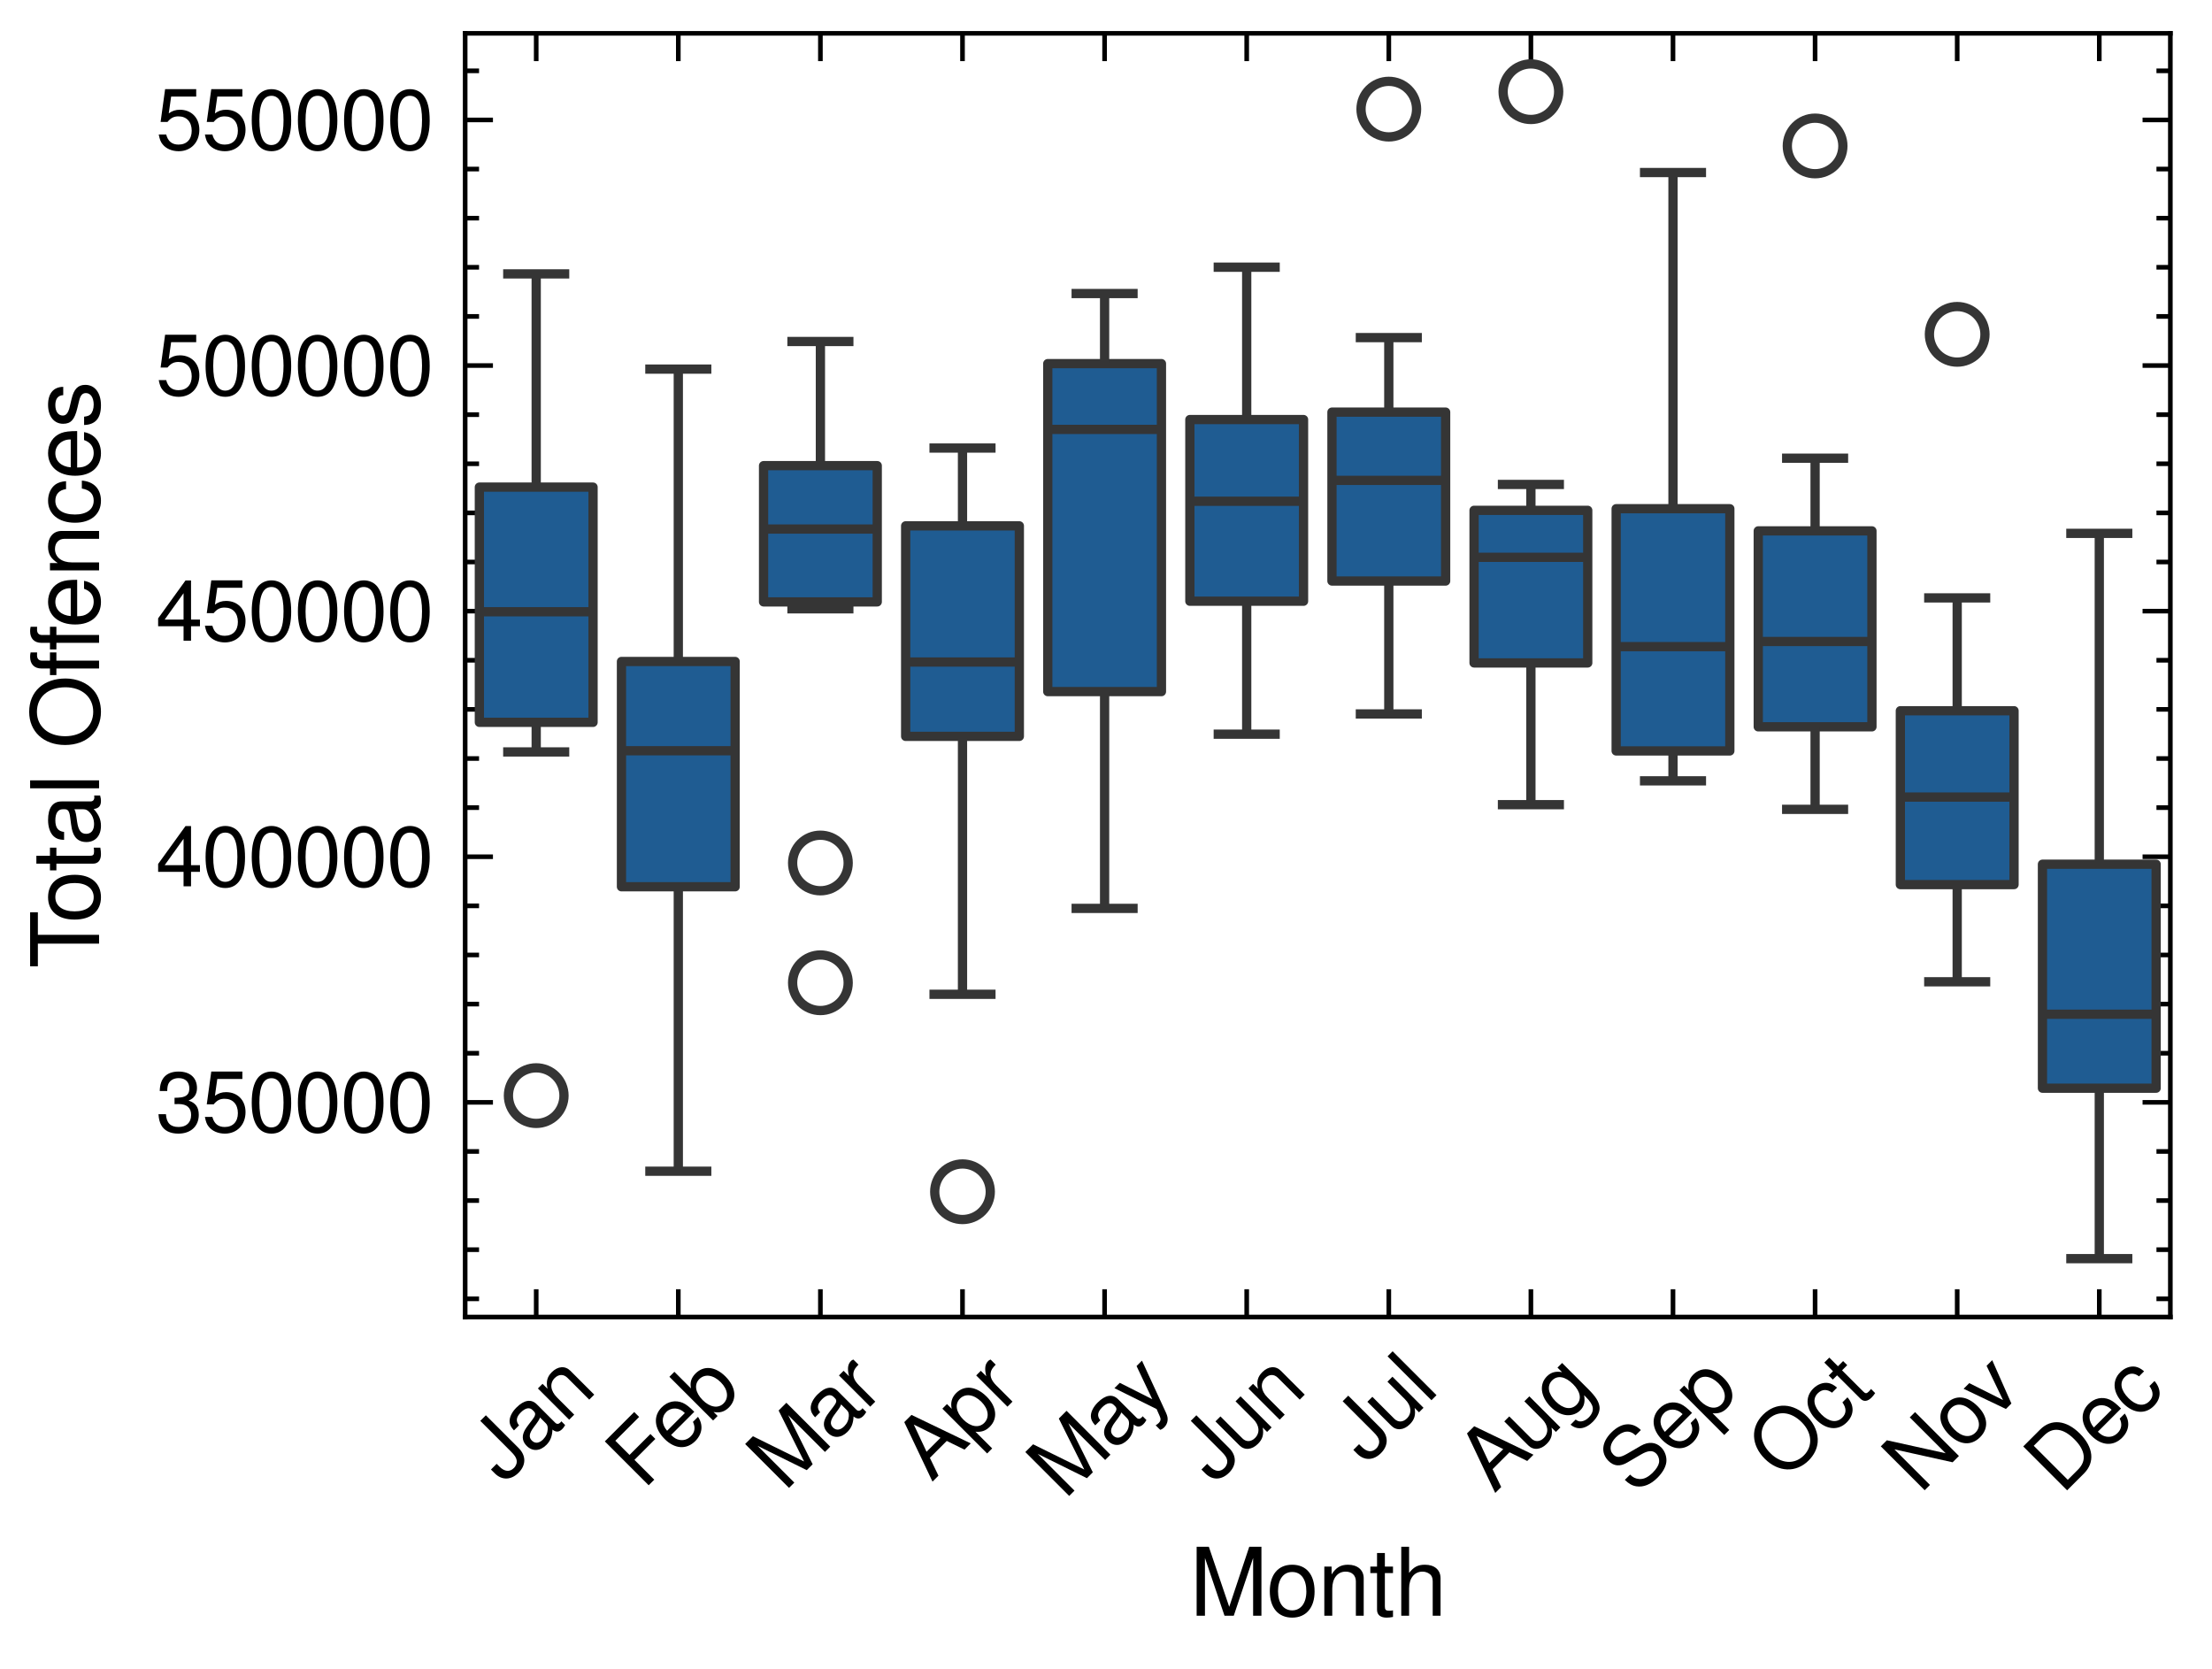 <?xml version="1.0" encoding="utf-8" standalone="no"?>
<!DOCTYPE svg PUBLIC "-//W3C//DTD SVG 1.1//EN"
  "http://www.w3.org/Graphics/SVG/1.1/DTD/svg11.dtd">
<svg xmlns:xlink="http://www.w3.org/1999/xlink" width="238.87pt" height="180.174pt" viewBox="0 0 238.87 180.174" xmlns="http://www.w3.org/2000/svg" version="1.1">
 <defs>
  <style type="text/css">*{stroke-linejoin: round; stroke-linecap: butt}</style>
 </defs>
 <g id="figure_1">
  <g id="patch_1">
   <path d="M -0 180.174 
L 238.87 180.174 
L 238.87 0 
L -0 0 
z
" style="fill: #ffffff"/>
  </g>
  <g id="axes_1">
   <g id="patch_2">
    <path d="M 50.232 142.2 
L 234.372 142.2 
L 234.372 3.6 
L 50.232 3.6 
z
" style="fill: #ffffff"/>
   </g>
   <g id="matplotlib.axis_1">
    <g id="xtick_1">
     <g id="line2d_1">
      <defs>
       <path id="mdf7e37aaad" d="M 0 0 
L 0 -3 
" style="stroke: #000000; stroke-width: 0.5"/>
      </defs>
      <g>
       <use xlink:href="#mdf7e37aaad" x="57.904" y="142.2" style="stroke: #000000; stroke-width: 0.5"/>
      </g>
     </g>
     <g id="line2d_2">
      <defs>
       <path id="m782666aec8" d="M 0 0 
L 0 3 
" style="stroke: #000000; stroke-width: 0.5"/>
      </defs>
      <g>
       <use xlink:href="#m782666aec8" x="57.904" y="3.6" style="stroke: #000000; stroke-width: 0.5"/>
      </g>
     </g>
     <g id="text_1">
      <!-- Jan -->
      <g transform="translate(54.441 160.311) rotate(-45) scale(0.09 -0.09)">
       <defs>
        <path id="NimbusSanL-Regu-4a" d="M 2131 4672 
L 2131 1398 
C 2131 1028 2093 817 1984 658 
C 1869 479 1651 371 1414 371 
C 966 371 717 671 717 1213 
L 717 1513 
L 109 1513 
L 109 1104 
C 109 352 608 -128 1408 -128 
C 2221 -128 2726 377 2726 1181 
L 2726 4672 
L 2131 4672 
z
" transform="scale(0.016)"/>
        <path id="NimbusSanL-Regu-61" d="M 3424 332 
C 3366 320 3341 320 3309 320 
C 3123 320 3021 415 3021 581 
L 3021 2542 
C 3021 3135 2586 3456 1760 3456 
C 1274 3456 870 3315 646 3065 
C 493 2893 429 2702 416 2370 
L 954 2370 
C 998 2778 1242 2963 1741 2963 
C 2221 2963 2490 2784 2490 2466 
L 2490 2326 
C 2490 2103 2355 2007 1933 1956 
C 1178 1861 1062 1835 858 1753 
C 467 1593 269 1294 269 861 
C 269 256 691 -128 1370 -128 
C 1792 -128 2131 19 2509 364 
C 2547 25 2714 -128 3059 -128 
C 3168 -128 3251 -116 3424 -71 
L 3424 332 
z
M 2490 1071 
C 2490 893 2438 785 2278 638 
C 2061 441 1798 339 1485 339 
C 1069 339 826 536 826 874 
C 826 1224 1062 1402 1632 1485 
C 2195 1562 2310 1587 2490 1670 
L 2490 1071 
z
" transform="scale(0.016)"/>
        <path id="NimbusSanL-Regu-6e" d="M 448 3328 
L 448 0 
L 986 0 
L 986 1835 
C 986 2539 1344 2988 1894 2988 
C 2317 2988 2586 2732 2586 2328 
L 2586 0 
L 3117 0 
L 3117 2539 
C 3117 3097 2701 3456 2054 3456 
C 1555 3456 1235 3263 941 2796 
L 941 3328 
L 448 3328 
z
" transform="scale(0.016)"/>
       </defs>
       <use xlink:href="#NimbusSanL-Regu-4a" transform="scale(0.996)"/>
       <use xlink:href="#NimbusSanL-Regu-61" transform="translate(47.821 0) scale(0.996)"/>
       <use xlink:href="#NimbusSanL-Regu-6e" transform="translate(103.213 0) scale(0.996)"/>
      </g>
     </g>
    </g>
    <g id="xtick_2">
     <g id="line2d_3">
      <g>
       <use xlink:href="#mdf7e37aaad" x="73.249" y="142.2" style="stroke: #000000; stroke-width: 0.5"/>
      </g>
     </g>
     <g id="line2d_4">
      <g>
       <use xlink:href="#m782666aec8" x="73.249" y="3.6" style="stroke: #000000; stroke-width: 0.5"/>
      </g>
     </g>
     <g id="text_2">
      <!-- Feb -->
      <g transform="translate(69.466 160.951) rotate(-45) scale(0.09 -0.09)">
       <defs>
        <path id="NimbusSanL-Regu-46" d="M 1171 2112 
L 3398 2112 
L 3398 2636 
L 1171 2636 
L 1171 4147 
L 3706 4147 
L 3706 4672 
L 576 4672 
L 576 0 
L 1171 0 
L 1171 2112 
z
" transform="scale(0.016)"/>
        <path id="NimbusSanL-Regu-65" d="M 3283 1484 
C 3283 1998 3245 2311 3149 2565 
C 2931 3123 2419 3456 1792 3456 
C 858 3456 256 2734 256 1619 
C 256 545 838 -128 1779 -128 
C 2547 -128 3078 307 3213 1018 
L 2675 1018 
C 2528 588 2227 364 1798 364 
C 1459 364 1171 514 992 787 
C 864 974 819 1161 813 1484 
L 3283 1484 
z
M 826 1920 
C 870 2552 1248 2963 1786 2963 
C 2310 2963 2714 2519 2714 1959 
C 2714 1946 2714 1933 2707 1920 
L 826 1920 
z
" transform="scale(0.016)"/>
        <path id="NimbusSanL-Regu-62" d="M 346 4672 
L 346 19 
L 826 19 
L 826 447 
C 1082 57 1421 -128 1888 -128 
C 2771 -128 3347 594 3347 1702 
C 3347 2784 2797 3456 1914 3456 
C 1453 3456 1126 3283 877 2905 
L 877 4672 
L 346 4672 
z
M 1811 2956 
C 2406 2956 2790 2440 2790 1644 
C 2790 887 2394 371 1811 371 
C 1248 371 877 880 877 1663 
C 877 2447 1248 2956 1811 2956 
z
" transform="scale(0.016)"/>
       </defs>
       <use xlink:href="#NimbusSanL-Regu-46" transform="scale(0.996)"/>
       <use xlink:href="#NimbusSanL-Regu-65" transform="translate(57.884 0) scale(0.996)"/>
       <use xlink:href="#NimbusSanL-Regu-62" transform="translate(113.275 0) scale(0.996)"/>
      </g>
     </g>
    </g>
    <g id="xtick_3">
     <g id="line2d_5">
      <g>
       <use xlink:href="#mdf7e37aaad" x="88.594" y="142.2" style="stroke: #000000; stroke-width: 0.5"/>
      </g>
     </g>
     <g id="line2d_6">
      <g>
       <use xlink:href="#m782666aec8" x="88.594" y="3.6" style="stroke: #000000; stroke-width: 0.5"/>
      </g>
     </g>
     <g id="text_3">
      <!-- Mar -->
      <g transform="translate(84.719 161.135) rotate(-45) scale(0.09 -0.09)">
       <defs>
        <path id="NimbusSanL-Regu-4d" d="M 2995 0 
L 4307 3915 
L 4307 0 
L 4870 0 
L 4870 4672 
L 4045 4672 
L 2688 602 
L 1306 4672 
L 480 4672 
L 480 0 
L 1043 0 
L 1043 3915 
L 2368 0 
L 2995 0 
z
" transform="scale(0.016)"/>
        <path id="NimbusSanL-Regu-72" d="M 442 3328 
L 442 0 
L 979 0 
L 979 1727 
C 979 2203 1101 2514 1357 2698 
C 1523 2819 1683 2857 2054 2863 
L 2054 3404 
C 1965 3449 1920 3456 1850 3456 
C 1504 3456 1242 3251 934 2750 
L 934 3328 
L 442 3328 
z
" transform="scale(0.016)"/>
       </defs>
       <use xlink:href="#NimbusSanL-Regu-4d" transform="scale(0.996)"/>
       <use xlink:href="#NimbusSanL-Regu-61" transform="translate(82.988 0) scale(0.996)"/>
       <use xlink:href="#NimbusSanL-Regu-72" transform="translate(138.38 0) scale(0.996)"/>
      </g>
     </g>
    </g>
    <g id="xtick_4">
     <g id="line2d_7">
      <g>
       <use xlink:href="#mdf7e37aaad" x="103.939" y="142.2" style="stroke: #000000; stroke-width: 0.5"/>
      </g>
     </g>
     <g id="line2d_8">
      <g>
       <use xlink:href="#m782666aec8" x="103.939" y="3.6" style="stroke: #000000; stroke-width: 0.5"/>
      </g>
     </g>
     <g id="text_4">
      <!-- Apr -->
      <g transform="translate(100.59 160.083) rotate(-45) scale(0.09 -0.09)">
       <defs>
        <path id="NimbusSanL-Regu-41" d="M 3034 1408 
L 3514 0 
L 4179 0 
L 2541 4672 
L 1773 4672 
L 109 0 
L 742 0 
L 1235 1408 
L 3034 1408 
z
M 2867 1907 
L 1382 1907 
L 2150 4032 
L 2867 1907 
z
" transform="scale(0.016)"/>
        <path id="NimbusSanL-Regu-70" d="M 346 -1408 
L 883 -1408 
L 883 371 
C 1165 25 1478 -128 1914 -128 
C 2778 -128 3347 568 3347 1632 
C 3347 2752 2797 3456 1907 3456 
C 1453 3456 1088 3251 838 2854 
L 838 3359 
L 346 3359 
L 346 -1408 
z
M 1818 2956 
C 2406 2956 2790 2440 2790 1644 
C 2790 887 2400 371 1818 371 
C 1254 371 883 880 883 1663 
C 883 2447 1254 2956 1818 2956 
z
" transform="scale(0.016)"/>
       </defs>
       <use xlink:href="#NimbusSanL-Regu-41" transform="scale(0.996)"/>
       <use xlink:href="#NimbusSanL-Regu-70" transform="translate(66.45 0) scale(0.996)"/>
       <use xlink:href="#NimbusSanL-Regu-72" transform="translate(121.842 0) scale(0.996)"/>
      </g>
     </g>
    </g>
    <g id="xtick_5">
     <g id="line2d_9">
      <g>
       <use xlink:href="#mdf7e37aaad" x="119.284" y="142.2" style="stroke: #000000; stroke-width: 0.5"/>
      </g>
     </g>
     <g id="line2d_10">
      <g>
       <use xlink:href="#m782666aec8" x="119.284" y="3.6" style="stroke: #000000; stroke-width: 0.5"/>
      </g>
     </g>
     <g id="text_5">
      <!-- May -->
      <g transform="translate(114.975 162.004) rotate(-45) scale(0.09 -0.09)">
       <defs>
        <path id="NimbusSanL-Regu-79" d="M 2483 3328 
L 1555 724 
L 698 3328 
L 128 3328 
L 1261 -29 
L 1056 -558 
C 973 -794 851 -884 627 -884 
C 550 -884 461 -871 346 -845 
L 346 -1325 
C 454 -1383 563 -1408 704 -1408 
C 877 -1408 1062 -1351 1203 -1248 
C 1370 -1127 1466 -986 1568 -718 
L 3059 3328 
L 2483 3328 
z
" transform="scale(0.016)"/>
       </defs>
       <use xlink:href="#NimbusSanL-Regu-4d" transform="scale(0.996)"/>
       <use xlink:href="#NimbusSanL-Regu-61" transform="translate(82.988 0) scale(0.996)"/>
       <use xlink:href="#NimbusSanL-Regu-79" transform="translate(135.392 0) scale(0.996)"/>
      </g>
     </g>
    </g>
    <g id="xtick_6">
     <g id="line2d_11">
      <g>
       <use xlink:href="#mdf7e37aaad" x="134.629" y="142.2" style="stroke: #000000; stroke-width: 0.5"/>
      </g>
     </g>
     <g id="line2d_12">
      <g>
       <use xlink:href="#m782666aec8" x="134.629" y="3.6" style="stroke: #000000; stroke-width: 0.5"/>
      </g>
     </g>
     <g id="text_6">
      <!-- Jun -->
      <g transform="translate(131.166 160.311) rotate(-45) scale(0.09 -0.09)">
       <defs>
        <path id="NimbusSanL-Regu-75" d="M 3085 19 
L 3085 3328 
L 2554 3328 
L 2554 1454 
C 2554 780 2195 339 1638 339 
C 1216 339 947 591 947 988 
L 947 3328 
L 416 3328 
L 416 780 
C 416 230 832 -128 1485 -128 
C 1978 -128 2291 44 2605 484 
L 2605 19 
L 3085 19 
z
" transform="scale(0.016)"/>
       </defs>
       <use xlink:href="#NimbusSanL-Regu-4a" transform="scale(0.996)"/>
       <use xlink:href="#NimbusSanL-Regu-75" transform="translate(47.821 0) scale(0.996)"/>
       <use xlink:href="#NimbusSanL-Regu-6e" transform="translate(103.213 0) scale(0.996)"/>
      </g>
     </g>
    </g>
    <g id="xtick_7">
     <g id="line2d_13">
      <g>
       <use xlink:href="#mdf7e37aaad" x="149.974" y="142.2" style="stroke: #000000; stroke-width: 0.5"/>
      </g>
     </g>
     <g id="line2d_14">
      <g>
       <use xlink:href="#m782666aec8" x="149.974" y="3.6" style="stroke: #000000; stroke-width: 0.5"/>
      </g>
     </g>
     <g id="text_7">
      <!-- Jul -->
      <g transform="translate(147.57 158.193) rotate(-45) scale(0.09 -0.09)">
       <defs>
        <path id="NimbusSanL-Regu-6c" d="M 973 4672 
L 435 4672 
L 435 0 
L 973 0 
L 973 4672 
z
" transform="scale(0.016)"/>
       </defs>
       <use xlink:href="#NimbusSanL-Regu-4a" transform="scale(0.996)"/>
       <use xlink:href="#NimbusSanL-Regu-75" transform="translate(47.821 0) scale(0.996)"/>
       <use xlink:href="#NimbusSanL-Regu-6c" transform="translate(103.213 0) scale(0.996)"/>
      </g>
     </g>
    </g>
    <g id="xtick_8">
     <g id="line2d_15">
      <g>
       <use xlink:href="#mdf7e37aaad" x="165.319" y="142.2" style="stroke: #000000; stroke-width: 0.5"/>
      </g>
     </g>
     <g id="line2d_16">
      <g>
       <use xlink:href="#m782666aec8" x="165.319" y="3.6" style="stroke: #000000; stroke-width: 0.5"/>
      </g>
     </g>
     <g id="text_8">
      <!-- Aug -->
      <g transform="translate(161.358 161.306) rotate(-45) scale(0.09 -0.09)">
       <defs>
        <path id="NimbusSanL-Regu-67" d="M 2637 3359 
L 2637 2873 
C 2368 3270 2042 3456 1613 3456 
C 762 3456 186 2714 186 1632 
C 186 1084 333 638 608 320 
C 858 38 1216 -128 1568 -128 
C 1990 -128 2285 51 2586 473 
L 2586 300 
C 2586 -155 2528 -441 2394 -634 
C 2253 -841 1978 -960 1651 -960 
C 1408 -960 1190 -894 1043 -774 
C 922 -674 870 -581 838 -375 
L 294 -375 
C 352 -1031 845 -1408 1632 -1408 
C 2131 -1408 2560 -1248 2778 -980 
C 3034 -661 3130 -222 3130 568 
L 3130 3359 
L 2637 3359 
z
M 1670 2963 
C 2246 2963 2586 2479 2586 1644 
C 2586 848 2240 364 1677 364 
C 1094 364 742 855 742 1663 
C 742 2466 1101 2963 1670 2963 
z
" transform="scale(0.016)"/>
       </defs>
       <use xlink:href="#NimbusSanL-Regu-41" transform="scale(0.996)"/>
       <use xlink:href="#NimbusSanL-Regu-75" transform="translate(63.462 0) scale(0.996)"/>
       <use xlink:href="#NimbusSanL-Regu-67" transform="translate(118.854 0) scale(0.996)"/>
      </g>
     </g>
    </g>
    <g id="xtick_9">
     <g id="line2d_17">
      <g>
       <use xlink:href="#mdf7e37aaad" x="180.664" y="142.2" style="stroke: #000000; stroke-width: 0.5"/>
      </g>
     </g>
     <g id="line2d_18">
      <g>
       <use xlink:href="#m782666aec8" x="180.664" y="3.6" style="stroke: #000000; stroke-width: 0.5"/>
      </g>
     </g>
     <g id="text_9">
      <!-- Sep -->
      <g transform="translate(176.667 161.614) rotate(-45) scale(0.09 -0.09)">
       <defs>
        <path id="NimbusSanL-Regu-53" d="M 3814 3295 
C 3808 4204 3181 4736 2106 4736 
C 1082 4736 448 4211 448 3372 
C 448 2806 749 2450 1363 2291 
L 2522 1986 
C 3110 1833 3379 1598 3379 1236 
C 3379 988 3245 733 3046 593 
C 2861 466 2566 396 2189 396 
C 1683 396 1338 517 1114 784 
C 941 988 864 1210 870 1496 
L 307 1496 
C 314 1070 397 790 582 536 
C 902 102 1440 -128 2150 -128 
C 2707 -128 3162 0 3462 230 
C 3776 479 3974 892 3974 1293 
C 3974 1865 3616 2284 2982 2456 
L 1811 2768 
C 1248 2920 1043 3098 1043 3454 
C 1043 3925 1459 4236 2086 4236 
C 2829 4236 3245 3899 3251 3295 
L 3814 3295 
z
" transform="scale(0.016)"/>
       </defs>
       <use xlink:href="#NimbusSanL-Regu-53" transform="scale(0.996)"/>
       <use xlink:href="#NimbusSanL-Regu-65" transform="translate(66.45 0) scale(0.996)"/>
       <use xlink:href="#NimbusSanL-Regu-70" transform="translate(121.842 0) scale(0.996)"/>
      </g>
     </g>
    </g>
    <g id="xtick_10">
     <g id="line2d_19">
      <g>
       <use xlink:href="#mdf7e37aaad" x="196.009" y="142.2" style="stroke: #000000; stroke-width: 0.5"/>
      </g>
     </g>
     <g id="line2d_20">
      <g>
       <use xlink:href="#m782666aec8" x="196.009" y="3.6" style="stroke: #000000; stroke-width: 0.5"/>
      </g>
     </g>
     <g id="text_10">
      <!-- Oct -->
      <g transform="translate(192.66 160.083) rotate(-45) scale(0.09 -0.09)">
       <defs>
        <path id="NimbusSanL-Regu-4f" d="M 2490 4736 
C 1152 4736 243 3753 243 2304 
C 243 854 1152 -128 2496 -128 
C 3059 -128 3565 44 3942 364 
C 4448 790 4749 1509 4749 2265 
C 4749 3759 3859 4736 2490 4736 
z
M 2490 4211 
C 3501 4211 4154 3448 4154 2278 
C 4154 1159 3482 396 2496 396 
C 1504 396 838 1159 838 2304 
C 838 3448 1504 4211 2490 4211 
z
" transform="scale(0.016)"/>
        <path id="NimbusSanL-Regu-63" d="M 3014 2237 
C 2989 2561 2918 2771 2790 2956 
C 2560 3270 2157 3456 1690 3456 
C 787 3456 198 2740 198 1632 
C 198 555 774 -128 1683 -128 
C 2483 -128 2989 352 3053 1167 
L 2515 1167 
C 2426 632 2150 364 1696 364 
C 1107 364 755 842 755 1632 
C 755 2466 1101 2963 1683 2963 
C 2131 2963 2413 2701 2477 2237 
L 3014 2237 
z
" transform="scale(0.016)"/>
        <path id="NimbusSanL-Regu-74" d="M 1626 3328 
L 1075 3328 
L 1075 4249 
L 544 4249 
L 544 3328 
L 90 3328 
L 90 2892 
L 544 2892 
L 544 402 
C 544 64 774 -128 1190 -128 
C 1318 -128 1446 -116 1626 -84 
L 1626 364 
C 1555 345 1472 339 1370 339 
C 1139 339 1075 402 1075 634 
L 1075 2892 
L 1626 2892 
L 1626 3328 
z
" transform="scale(0.016)"/>
       </defs>
       <use xlink:href="#NimbusSanL-Regu-4f" transform="scale(0.996)"/>
       <use xlink:href="#NimbusSanL-Regu-63" transform="translate(77.508 0) scale(0.996)"/>
       <use xlink:href="#NimbusSanL-Regu-74" transform="translate(127.322 0) scale(0.996)"/>
      </g>
     </g>
    </g>
    <g id="xtick_11">
     <g id="line2d_21">
      <g>
       <use xlink:href="#mdf7e37aaad" x="211.354" y="142.2" style="stroke: #000000; stroke-width: 0.5"/>
      </g>
     </g>
     <g id="line2d_22">
      <g>
       <use xlink:href="#m782666aec8" x="211.354" y="3.6" style="stroke: #000000; stroke-width: 0.5"/>
      </g>
     </g>
     <g id="text_11">
      <!-- Nov -->
      <g transform="translate(207.349 161.395) rotate(-45) scale(0.09 -0.09)">
       <defs>
        <path id="NimbusSanL-Regu-4e" d="M 4134 4672 
L 3571 4672 
L 3571 852 
L 1133 4672 
L 486 4672 
L 486 0 
L 1050 0 
L 1050 3787 
L 3462 0 
L 4134 0 
L 4134 4672 
z
" transform="scale(0.016)"/>
        <path id="NimbusSanL-Regu-6f" d="M 1741 3456 
C 800 3456 230 2784 230 1663 
C 230 543 794 -128 1747 -128 
C 2688 -128 3264 543 3264 1638 
C 3264 2791 2707 3456 1741 3456 
z
M 1747 2963 
C 2349 2963 2707 2472 2707 1644 
C 2707 861 2336 364 1747 364 
C 1152 364 787 855 787 1663 
C 787 2466 1152 2963 1747 2963 
z
" transform="scale(0.016)"/>
        <path id="NimbusSanL-Regu-76" d="M 1824 0 
L 3110 3328 
L 2509 3328 
L 1562 629 
L 666 3328 
L 64 3328 
L 1242 0 
L 1824 0 
z
" transform="scale(0.016)"/>
       </defs>
       <use xlink:href="#NimbusSanL-Regu-4e" transform="scale(0.996)"/>
       <use xlink:href="#NimbusSanL-Regu-6f" transform="translate(71.93 0) scale(0.996)"/>
       <use xlink:href="#NimbusSanL-Regu-76" transform="translate(125.828 0) scale(0.996)"/>
      </g>
     </g>
    </g>
    <g id="xtick_12">
     <g id="line2d_23">
      <g>
       <use xlink:href="#mdf7e37aaad" x="226.699" y="142.2" style="stroke: #000000; stroke-width: 0.5"/>
      </g>
     </g>
     <g id="line2d_24">
      <g>
       <use xlink:href="#m782666aec8" x="226.699" y="3.6" style="stroke: #000000; stroke-width: 0.5"/>
      </g>
     </g>
     <g id="text_12">
      <!-- Dec -->
      <g transform="translate(222.646 161.49) rotate(-45) scale(0.09 -0.09)">
       <defs>
        <path id="NimbusSanL-Regu-44" d="M 570 0 
L 2368 0 
C 3546 0 4269 883 4269 2339 
C 4269 3788 3552 4672 2368 4672 
L 570 4672 
L 570 0 
z
M 1165 524 
L 1165 4147 
L 2266 4147 
C 3187 4147 3674 3525 3674 2332 
C 3674 1153 3187 524 2266 524 
L 1165 524 
z
" transform="scale(0.016)"/>
       </defs>
       <use xlink:href="#NimbusSanL-Regu-44" transform="scale(0.996)"/>
       <use xlink:href="#NimbusSanL-Regu-65" transform="translate(71.93 0) scale(0.996)"/>
       <use xlink:href="#NimbusSanL-Regu-63" transform="translate(127.322 0) scale(0.996)"/>
      </g>
     </g>
    </g>
    <g id="text_13">
     <!-- Month -->
     <g transform="translate(128.459 174.452) scale(0.1 -0.1)">
      <defs>
       <path id="NimbusSanL-Regu-68" d="M 448 4672 
L 448 0 
L 979 0 
L 979 1853 
C 979 2539 1338 2988 1888 2988 
C 2061 2988 2234 2930 2362 2834 
C 2515 2725 2579 2565 2579 2328 
L 2579 0 
L 3110 0 
L 3110 2539 
C 3110 3103 2707 3456 2054 3456 
C 1581 3456 1293 3308 979 2898 
L 979 4672 
L 448 4672 
z
" transform="scale(0.016)"/>
      </defs>
      <use xlink:href="#NimbusSanL-Regu-4d" transform="scale(0.996)"/>
      <use xlink:href="#NimbusSanL-Regu-6f" transform="translate(82.988 0) scale(0.996)"/>
      <use xlink:href="#NimbusSanL-Regu-6e" transform="translate(138.38 0) scale(0.996)"/>
      <use xlink:href="#NimbusSanL-Regu-74" transform="translate(193.772 0) scale(0.996)"/>
      <use xlink:href="#NimbusSanL-Regu-68" transform="translate(221.467 0) scale(0.996)"/>
     </g>
    </g>
   </g>
   <g id="matplotlib.axis_2">
    <g id="ytick_1">
     <g id="line2d_25">
      <defs>
       <path id="mb97261ead6" d="M 0 0 
L 3 0 
" style="stroke: #000000; stroke-width: 0.5"/>
      </defs>
      <g>
       <use xlink:href="#mb97261ead6" x="50.232" y="119.02" style="stroke: #000000; stroke-width: 0.5"/>
      </g>
     </g>
     <g id="line2d_26">
      <defs>
       <path id="m72b196c637" d="M 0 0 
L -3 0 
" style="stroke: #000000; stroke-width: 0.5"/>
      </defs>
      <g>
       <use xlink:href="#m72b196c637" x="234.372" y="119.02" style="stroke: #000000; stroke-width: 0.5"/>
      </g>
     </g>
     <g id="text_14">
      <!-- $\mathdefault{350000}$ -->
      <g transform="translate(16.82 122.215) scale(0.09 -0.09)">
       <defs>
        <path id="NimbusSanL-Regu-33" d="M 1414 2093 
L 1485 2093 
L 1722 2099 
C 2342 2099 2662 1819 2662 1276 
C 2662 709 2310 371 1722 371 
C 1107 371 806 677 768 1334 
L 205 1334 
C 230 970 294 734 403 530 
C 634 96 1082 -128 1702 -128 
C 2637 -128 3238 428 3238 1283 
C 3238 1857 3014 2176 2470 2361 
C 2893 2526 3104 2845 3104 3298 
C 3104 4076 2586 4544 1722 4544 
C 806 4544 320 4044 301 3081 
L 864 3081 
C 870 3356 896 3509 966 3649 
C 1094 3898 1376 4051 1728 4051 
C 2227 4051 2528 3757 2528 3279 
C 2528 2960 2413 2769 2163 2667 
C 2010 2603 1811 2577 1414 2571 
L 1414 2093 
z
" transform="scale(0.016)"/>
        <path id="NimbusSanL-Regu-35" d="M 3046 4544 
L 704 4544 
L 365 2076 
L 883 2076 
C 1146 2387 1363 2496 1715 2496 
C 2323 2496 2707 2082 2707 1414 
C 2707 765 2330 371 1715 371 
C 1222 371 922 619 787 1128 
L 224 1128 
C 301 759 365 581 499 415 
C 755 70 1216 -128 1728 -128 
C 2643 -128 3283 536 3283 1490 
C 3283 2381 2688 2995 1818 2995 
C 1498 2995 1242 2912 979 2720 
L 1158 3987 
L 3046 3987 
L 3046 4544 
z
" transform="scale(0.016)"/>
        <path id="NimbusSanL-Regu-30" d="M 1760 4544 
C 1338 4544 954 4358 717 4044 
C 422 3649 275 3043 275 2207 
C 275 683 787 -128 1760 -128 
C 2720 -128 3245 683 3245 2169 
C 3245 3049 3104 3636 2803 4044 
C 2566 4364 2189 4544 1760 4544 
z
M 1760 4044 
C 2368 4044 2669 3432 2669 2220 
C 2669 938 2374 339 1747 339 
C 1152 339 851 964 851 2201 
C 851 3438 1152 4044 1760 4044 
z
" transform="scale(0.016)"/>
       </defs>
       <use xlink:href="#NimbusSanL-Regu-33" transform="scale(0.996)"/>
       <use xlink:href="#NimbusSanL-Regu-35" transform="translate(55.392 0) scale(0.996)"/>
       <use xlink:href="#NimbusSanL-Regu-30" transform="translate(110.783 0) scale(0.996)"/>
       <use xlink:href="#NimbusSanL-Regu-30" transform="translate(166.175 0) scale(0.996)"/>
       <use xlink:href="#NimbusSanL-Regu-30" transform="translate(221.567 0) scale(0.996)"/>
       <use xlink:href="#NimbusSanL-Regu-30" transform="translate(276.958 0) scale(0.996)"/>
      </g>
     </g>
    </g>
    <g id="ytick_2">
     <g id="line2d_27">
      <g>
       <use xlink:href="#mb97261ead6" x="50.232" y="92.503" style="stroke: #000000; stroke-width: 0.5"/>
      </g>
     </g>
     <g id="line2d_28">
      <g>
       <use xlink:href="#m72b196c637" x="234.372" y="92.503" style="stroke: #000000; stroke-width: 0.5"/>
      </g>
     </g>
     <g id="text_15">
      <!-- $\mathdefault{400000}$ -->
      <g transform="translate(16.82 95.697) scale(0.09 -0.09)">
       <defs>
        <path id="NimbusSanL-Regu-34" d="M 2093 1088 
L 2093 0 
L 2656 0 
L 2656 1088 
L 3328 1088 
L 3328 1593 
L 2656 1593 
L 2656 4537 
L 2240 4537 
L 179 1683 
L 179 1088 
L 2093 1088 
z
M 2093 1593 
L 672 1593 
L 2093 3577 
L 2093 1593 
z
" transform="scale(0.016)"/>
       </defs>
       <use xlink:href="#NimbusSanL-Regu-34" transform="scale(0.996)"/>
       <use xlink:href="#NimbusSanL-Regu-30" transform="translate(55.392 0) scale(0.996)"/>
       <use xlink:href="#NimbusSanL-Regu-30" transform="translate(110.783 0) scale(0.996)"/>
       <use xlink:href="#NimbusSanL-Regu-30" transform="translate(166.175 0) scale(0.996)"/>
       <use xlink:href="#NimbusSanL-Regu-30" transform="translate(221.567 0) scale(0.996)"/>
       <use xlink:href="#NimbusSanL-Regu-30" transform="translate(276.958 0) scale(0.996)"/>
      </g>
     </g>
    </g>
    <g id="ytick_3">
     <g id="line2d_29">
      <g>
       <use xlink:href="#mb97261ead6" x="50.232" y="65.985" style="stroke: #000000; stroke-width: 0.5"/>
      </g>
     </g>
     <g id="line2d_30">
      <g>
       <use xlink:href="#m72b196c637" x="234.372" y="65.985" style="stroke: #000000; stroke-width: 0.5"/>
      </g>
     </g>
     <g id="text_16">
      <!-- $\mathdefault{450000}$ -->
      <g transform="translate(16.82 69.179) scale(0.09 -0.09)">
       <use xlink:href="#NimbusSanL-Regu-34" transform="scale(0.996)"/>
       <use xlink:href="#NimbusSanL-Regu-35" transform="translate(55.392 0) scale(0.996)"/>
       <use xlink:href="#NimbusSanL-Regu-30" transform="translate(110.783 0) scale(0.996)"/>
       <use xlink:href="#NimbusSanL-Regu-30" transform="translate(166.175 0) scale(0.996)"/>
       <use xlink:href="#NimbusSanL-Regu-30" transform="translate(221.567 0) scale(0.996)"/>
       <use xlink:href="#NimbusSanL-Regu-30" transform="translate(276.958 0) scale(0.996)"/>
      </g>
     </g>
    </g>
    <g id="ytick_4">
     <g id="line2d_31">
      <g>
       <use xlink:href="#mb97261ead6" x="50.232" y="39.467" style="stroke: #000000; stroke-width: 0.5"/>
      </g>
     </g>
     <g id="line2d_32">
      <g>
       <use xlink:href="#m72b196c637" x="234.372" y="39.467" style="stroke: #000000; stroke-width: 0.5"/>
      </g>
     </g>
     <g id="text_17">
      <!-- $\mathdefault{500000}$ -->
      <g transform="translate(16.82 42.661) scale(0.09 -0.09)">
       <use xlink:href="#NimbusSanL-Regu-35" transform="scale(0.996)"/>
       <use xlink:href="#NimbusSanL-Regu-30" transform="translate(55.392 0) scale(0.996)"/>
       <use xlink:href="#NimbusSanL-Regu-30" transform="translate(110.783 0) scale(0.996)"/>
       <use xlink:href="#NimbusSanL-Regu-30" transform="translate(166.175 0) scale(0.996)"/>
       <use xlink:href="#NimbusSanL-Regu-30" transform="translate(221.567 0) scale(0.996)"/>
       <use xlink:href="#NimbusSanL-Regu-30" transform="translate(276.958 0) scale(0.996)"/>
      </g>
     </g>
    </g>
    <g id="ytick_5">
     <g id="line2d_33">
      <g>
       <use xlink:href="#mb97261ead6" x="50.232" y="12.95" style="stroke: #000000; stroke-width: 0.5"/>
      </g>
     </g>
     <g id="line2d_34">
      <g>
       <use xlink:href="#m72b196c637" x="234.372" y="12.95" style="stroke: #000000; stroke-width: 0.5"/>
      </g>
     </g>
     <g id="text_18">
      <!-- $\mathdefault{550000}$ -->
      <g transform="translate(16.82 16.144) scale(0.09 -0.09)">
       <use xlink:href="#NimbusSanL-Regu-35" transform="scale(0.996)"/>
       <use xlink:href="#NimbusSanL-Regu-35" transform="translate(55.392 0) scale(0.996)"/>
       <use xlink:href="#NimbusSanL-Regu-30" transform="translate(110.783 0) scale(0.996)"/>
       <use xlink:href="#NimbusSanL-Regu-30" transform="translate(166.175 0) scale(0.996)"/>
       <use xlink:href="#NimbusSanL-Regu-30" transform="translate(221.567 0) scale(0.996)"/>
       <use xlink:href="#NimbusSanL-Regu-30" transform="translate(276.958 0) scale(0.996)"/>
      </g>
     </g>
    </g>
    <g id="ytick_6">
     <g id="line2d_35">
      <defs>
       <path id="me9b0bcfa6f" d="M 0 0 
L 1.5 0 
" style="stroke: #000000; stroke-width: 0.5"/>
      </defs>
      <g>
       <use xlink:href="#me9b0bcfa6f" x="50.232" y="140.235" style="stroke: #000000; stroke-width: 0.5"/>
      </g>
     </g>
     <g id="line2d_36">
      <defs>
       <path id="m70c2afc29c" d="M 0 0 
L -1.5 0 
" style="stroke: #000000; stroke-width: 0.5"/>
      </defs>
      <g>
       <use xlink:href="#m70c2afc29c" x="234.372" y="140.235" style="stroke: #000000; stroke-width: 0.5"/>
      </g>
     </g>
    </g>
    <g id="ytick_7">
     <g id="line2d_37">
      <g>
       <use xlink:href="#me9b0bcfa6f" x="50.232" y="134.931" style="stroke: #000000; stroke-width: 0.5"/>
      </g>
     </g>
     <g id="line2d_38">
      <g>
       <use xlink:href="#m70c2afc29c" x="234.372" y="134.931" style="stroke: #000000; stroke-width: 0.5"/>
      </g>
     </g>
    </g>
    <g id="ytick_8">
     <g id="line2d_39">
      <g>
       <use xlink:href="#me9b0bcfa6f" x="50.232" y="129.627" style="stroke: #000000; stroke-width: 0.5"/>
      </g>
     </g>
     <g id="line2d_40">
      <g>
       <use xlink:href="#m70c2afc29c" x="234.372" y="129.627" style="stroke: #000000; stroke-width: 0.5"/>
      </g>
     </g>
    </g>
    <g id="ytick_9">
     <g id="line2d_41">
      <g>
       <use xlink:href="#me9b0bcfa6f" x="50.232" y="124.324" style="stroke: #000000; stroke-width: 0.5"/>
      </g>
     </g>
     <g id="line2d_42">
      <g>
       <use xlink:href="#m70c2afc29c" x="234.372" y="124.324" style="stroke: #000000; stroke-width: 0.5"/>
      </g>
     </g>
    </g>
    <g id="ytick_10">
     <g id="line2d_43">
      <g>
       <use xlink:href="#me9b0bcfa6f" x="50.232" y="113.717" style="stroke: #000000; stroke-width: 0.5"/>
      </g>
     </g>
     <g id="line2d_44">
      <g>
       <use xlink:href="#m70c2afc29c" x="234.372" y="113.717" style="stroke: #000000; stroke-width: 0.5"/>
      </g>
     </g>
    </g>
    <g id="ytick_11">
     <g id="line2d_45">
      <g>
       <use xlink:href="#me9b0bcfa6f" x="50.232" y="108.413" style="stroke: #000000; stroke-width: 0.5"/>
      </g>
     </g>
     <g id="line2d_46">
      <g>
       <use xlink:href="#m70c2afc29c" x="234.372" y="108.413" style="stroke: #000000; stroke-width: 0.5"/>
      </g>
     </g>
    </g>
    <g id="ytick_12">
     <g id="line2d_47">
      <g>
       <use xlink:href="#me9b0bcfa6f" x="50.232" y="103.11" style="stroke: #000000; stroke-width: 0.5"/>
      </g>
     </g>
     <g id="line2d_48">
      <g>
       <use xlink:href="#m70c2afc29c" x="234.372" y="103.11" style="stroke: #000000; stroke-width: 0.5"/>
      </g>
     </g>
    </g>
    <g id="ytick_13">
     <g id="line2d_49">
      <g>
       <use xlink:href="#me9b0bcfa6f" x="50.232" y="97.806" style="stroke: #000000; stroke-width: 0.5"/>
      </g>
     </g>
     <g id="line2d_50">
      <g>
       <use xlink:href="#m70c2afc29c" x="234.372" y="97.806" style="stroke: #000000; stroke-width: 0.5"/>
      </g>
     </g>
    </g>
    <g id="ytick_14">
     <g id="line2d_51">
      <g>
       <use xlink:href="#me9b0bcfa6f" x="50.232" y="87.199" style="stroke: #000000; stroke-width: 0.5"/>
      </g>
     </g>
     <g id="line2d_52">
      <g>
       <use xlink:href="#m70c2afc29c" x="234.372" y="87.199" style="stroke: #000000; stroke-width: 0.5"/>
      </g>
     </g>
    </g>
    <g id="ytick_15">
     <g id="line2d_53">
      <g>
       <use xlink:href="#me9b0bcfa6f" x="50.232" y="81.896" style="stroke: #000000; stroke-width: 0.5"/>
      </g>
     </g>
     <g id="line2d_54">
      <g>
       <use xlink:href="#m70c2afc29c" x="234.372" y="81.896" style="stroke: #000000; stroke-width: 0.5"/>
      </g>
     </g>
    </g>
    <g id="ytick_16">
     <g id="line2d_55">
      <g>
       <use xlink:href="#me9b0bcfa6f" x="50.232" y="76.592" style="stroke: #000000; stroke-width: 0.5"/>
      </g>
     </g>
     <g id="line2d_56">
      <g>
       <use xlink:href="#m70c2afc29c" x="234.372" y="76.592" style="stroke: #000000; stroke-width: 0.5"/>
      </g>
     </g>
    </g>
    <g id="ytick_17">
     <g id="line2d_57">
      <g>
       <use xlink:href="#me9b0bcfa6f" x="50.232" y="71.289" style="stroke: #000000; stroke-width: 0.5"/>
      </g>
     </g>
     <g id="line2d_58">
      <g>
       <use xlink:href="#m70c2afc29c" x="234.372" y="71.289" style="stroke: #000000; stroke-width: 0.5"/>
      </g>
     </g>
    </g>
    <g id="ytick_18">
     <g id="line2d_59">
      <g>
       <use xlink:href="#me9b0bcfa6f" x="50.232" y="60.681" style="stroke: #000000; stroke-width: 0.5"/>
      </g>
     </g>
     <g id="line2d_60">
      <g>
       <use xlink:href="#m70c2afc29c" x="234.372" y="60.681" style="stroke: #000000; stroke-width: 0.5"/>
      </g>
     </g>
    </g>
    <g id="ytick_19">
     <g id="line2d_61">
      <g>
       <use xlink:href="#me9b0bcfa6f" x="50.232" y="55.378" style="stroke: #000000; stroke-width: 0.5"/>
      </g>
     </g>
     <g id="line2d_62">
      <g>
       <use xlink:href="#m70c2afc29c" x="234.372" y="55.378" style="stroke: #000000; stroke-width: 0.5"/>
      </g>
     </g>
    </g>
    <g id="ytick_20">
     <g id="line2d_63">
      <g>
       <use xlink:href="#me9b0bcfa6f" x="50.232" y="50.074" style="stroke: #000000; stroke-width: 0.5"/>
      </g>
     </g>
     <g id="line2d_64">
      <g>
       <use xlink:href="#m70c2afc29c" x="234.372" y="50.074" style="stroke: #000000; stroke-width: 0.5"/>
      </g>
     </g>
    </g>
    <g id="ytick_21">
     <g id="line2d_65">
      <g>
       <use xlink:href="#me9b0bcfa6f" x="50.232" y="44.771" style="stroke: #000000; stroke-width: 0.5"/>
      </g>
     </g>
     <g id="line2d_66">
      <g>
       <use xlink:href="#m70c2afc29c" x="234.372" y="44.771" style="stroke: #000000; stroke-width: 0.5"/>
      </g>
     </g>
    </g>
    <g id="ytick_22">
     <g id="line2d_67">
      <g>
       <use xlink:href="#me9b0bcfa6f" x="50.232" y="34.164" style="stroke: #000000; stroke-width: 0.5"/>
      </g>
     </g>
     <g id="line2d_68">
      <g>
       <use xlink:href="#m70c2afc29c" x="234.372" y="34.164" style="stroke: #000000; stroke-width: 0.5"/>
      </g>
     </g>
    </g>
    <g id="ytick_23">
     <g id="line2d_69">
      <g>
       <use xlink:href="#me9b0bcfa6f" x="50.232" y="28.86" style="stroke: #000000; stroke-width: 0.5"/>
      </g>
     </g>
     <g id="line2d_70">
      <g>
       <use xlink:href="#m70c2afc29c" x="234.372" y="28.86" style="stroke: #000000; stroke-width: 0.5"/>
      </g>
     </g>
    </g>
    <g id="ytick_24">
     <g id="line2d_71">
      <g>
       <use xlink:href="#me9b0bcfa6f" x="50.232" y="23.557" style="stroke: #000000; stroke-width: 0.5"/>
      </g>
     </g>
     <g id="line2d_72">
      <g>
       <use xlink:href="#m70c2afc29c" x="234.372" y="23.557" style="stroke: #000000; stroke-width: 0.5"/>
      </g>
     </g>
    </g>
    <g id="ytick_25">
     <g id="line2d_73">
      <g>
       <use xlink:href="#me9b0bcfa6f" x="50.232" y="18.253" style="stroke: #000000; stroke-width: 0.5"/>
      </g>
     </g>
     <g id="line2d_74">
      <g>
       <use xlink:href="#m70c2afc29c" x="234.372" y="18.253" style="stroke: #000000; stroke-width: 0.5"/>
      </g>
     </g>
    </g>
    <g id="ytick_26">
     <g id="line2d_75">
      <g>
       <use xlink:href="#me9b0bcfa6f" x="50.232" y="7.646" style="stroke: #000000; stroke-width: 0.5"/>
      </g>
     </g>
     <g id="line2d_76">
      <g>
       <use xlink:href="#m70c2afc29c" x="234.372" y="7.646" style="stroke: #000000; stroke-width: 0.5"/>
      </g>
     </g>
    </g>
    <g id="text_19">
     <!-- Total Offences -->
     <g transform="translate(10.698 104.546) rotate(-90) scale(0.1 -0.1)">
      <defs>
       <path id="NimbusSanL-Regu-54" d="M 2266 4147 
L 3795 4147 
L 3795 4672 
L 134 4672 
L 134 4147 
L 1670 4147 
L 1670 0 
L 2266 0 
L 2266 4147 
z
" transform="scale(0.016)"/>
       <path id="NimbusSanL-Regu-66" d="M 1651 3328 
L 1094 3328 
L 1094 3860 
C 1094 4087 1222 4204 1466 4204 
C 1510 4204 1530 4204 1651 4198 
L 1651 4639 
C 1530 4665 1459 4672 1350 4672 
C 858 4672 563 4390 563 3905 
L 563 3328 
L 115 3328 
L 115 2892 
L 563 2892 
L 563 0 
L 1094 0 
L 1094 2892 
L 1651 2892 
L 1651 3328 
z
" transform="scale(0.016)"/>
       <path id="NimbusSanL-Regu-73" d="M 2803 2428 
C 2797 3084 2362 3456 1587 3456 
C 806 3456 301 3052 301 2434 
C 301 1912 570 1663 1363 1472 
L 1862 1351 
C 2234 1262 2381 1129 2381 887 
C 2381 574 2067 364 1600 364 
C 1312 364 1069 447 934 587 
C 851 683 813 778 781 1014 
L 218 1014 
C 243 243 678 -128 1555 -128 
C 2400 -128 2938 288 2938 931 
C 2938 1428 2656 1702 1990 1861 
L 1478 1982 
C 1043 2084 858 2224 858 2459 
C 858 2765 1133 2963 1568 2963 
C 1997 2963 2227 2778 2240 2428 
L 2803 2428 
z
" transform="scale(0.016)"/>
      </defs>
      <use xlink:href="#NimbusSanL-Regu-54" transform="scale(0.996)"/>
      <use xlink:href="#NimbusSanL-Regu-6f" transform="translate(48.917 0) scale(0.996)"/>
      <use xlink:href="#NimbusSanL-Regu-74" transform="translate(104.309 0) scale(0.996)"/>
      <use xlink:href="#NimbusSanL-Regu-61" transform="translate(132.004 0) scale(0.996)"/>
      <use xlink:href="#NimbusSanL-Regu-6c" transform="translate(187.395 0) scale(0.996)"/>
      <use xlink:href="#NimbusSanL-Regu-4f" transform="translate(237.207 0) scale(0.996)"/>
      <use xlink:href="#NimbusSanL-Regu-66" transform="translate(314.716 0) scale(0.996)"/>
      <use xlink:href="#NimbusSanL-Regu-66" transform="translate(342.411 0) scale(0.996)"/>
      <use xlink:href="#NimbusSanL-Regu-65" transform="translate(367.119 0) scale(0.996)"/>
      <use xlink:href="#NimbusSanL-Regu-6e" transform="translate(422.511 0) scale(0.996)"/>
      <use xlink:href="#NimbusSanL-Regu-63" transform="translate(477.903 0) scale(0.996)"/>
      <use xlink:href="#NimbusSanL-Regu-65" transform="translate(527.716 0) scale(0.996)"/>
      <use xlink:href="#NimbusSanL-Regu-73" transform="translate(583.108 0) scale(0.996)"/>
     </g>
    </g>
   </g>
   <g id="patch_3">
    <path d="M 51.766 77.992 
L 64.042 77.992 
L 64.042 52.595 
L 51.766 52.595 
L 51.766 77.992 
z
" clip-path="url(#p565f7bf95c)" style="fill: #1f5c92; stroke: #353535; stroke-linejoin: miter"/>
   </g>
   <g id="line2d_77">
    <path d="M 57.904 77.992 
L 57.904 81.187 
" clip-path="url(#p565f7bf95c)" style="fill: none; stroke: #353535"/>
   </g>
   <g id="line2d_78">
    <path d="M 57.904 52.595 
L 57.904 29.57 
" clip-path="url(#p565f7bf95c)" style="fill: none; stroke: #353535"/>
   </g>
   <g id="line2d_79">
    <path d="M 54.835 81.187 
L 60.973 81.187 
" clip-path="url(#p565f7bf95c)" style="fill: none; stroke: #353535; stroke-linecap: square"/>
   </g>
   <g id="line2d_80">
    <path d="M 54.835 29.57 
L 60.973 29.57 
" clip-path="url(#p565f7bf95c)" style="fill: none; stroke: #353535; stroke-linecap: square"/>
   </g>
   <g id="line2d_81">
    <defs>
     <path id="m4051aeb5b0" d="M 0 3 
C 0.796 3 1.559 2.684 2.121 2.121 
C 2.684 1.559 3 0.796 3 0 
C 3 -0.796 2.684 -1.559 2.121 -2.121 
C 1.559 -2.684 0.796 -3 0 -3 
C -0.796 -3 -1.559 -2.684 -2.121 -2.121 
C -2.684 -1.559 -3 -0.796 -3 0 
C -3 0.796 -2.684 1.559 -2.121 2.121 
C -1.559 2.684 -0.796 3 0 3 
z
" style="stroke: #353535"/>
    </defs>
    <g clip-path="url(#p565f7bf95c)">
     <use xlink:href="#m4051aeb5b0" x="57.904" y="118.296" style="fill-opacity: 0; stroke: #353535"/>
    </g>
   </g>
   <g id="patch_4">
    <path d="M 67.111 95.744 
L 79.387 95.744 
L 79.387 71.42 
L 67.111 71.42 
L 67.111 95.744 
z
" clip-path="url(#p565f7bf95c)" style="fill: #1f5c92; stroke: #353535; stroke-linejoin: miter"/>
   </g>
   <g id="line2d_82">
    <path d="M 73.249 95.744 
L 73.249 126.455 
" clip-path="url(#p565f7bf95c)" style="fill: none; stroke: #353535"/>
   </g>
   <g id="line2d_83">
    <path d="M 73.249 71.42 
L 73.249 39.853 
" clip-path="url(#p565f7bf95c)" style="fill: none; stroke: #353535"/>
   </g>
   <g id="line2d_84">
    <path d="M 70.18 126.455 
L 76.318 126.455 
" clip-path="url(#p565f7bf95c)" style="fill: none; stroke: #353535; stroke-linecap: square"/>
   </g>
   <g id="line2d_85">
    <path d="M 70.18 39.853 
L 76.318 39.853 
" clip-path="url(#p565f7bf95c)" style="fill: none; stroke: #353535; stroke-linecap: square"/>
   </g>
   <g id="line2d_86"/>
   <g id="patch_5">
    <path d="M 82.456 64.986 
L 94.732 64.986 
L 94.732 50.277 
L 82.456 50.277 
L 82.456 64.986 
z
" clip-path="url(#p565f7bf95c)" style="fill: #1f5c92; stroke: #353535; stroke-linejoin: miter"/>
   </g>
   <g id="line2d_87">
    <path d="M 88.594 64.986 
L 88.594 65.735 
" clip-path="url(#p565f7bf95c)" style="fill: none; stroke: #353535"/>
   </g>
   <g id="line2d_88">
    <path d="M 88.594 50.277 
L 88.594 36.871 
" clip-path="url(#p565f7bf95c)" style="fill: none; stroke: #353535"/>
   </g>
   <g id="line2d_89">
    <path d="M 85.525 65.735 
L 91.663 65.735 
" clip-path="url(#p565f7bf95c)" style="fill: none; stroke: #353535; stroke-linecap: square"/>
   </g>
   <g id="line2d_90">
    <path d="M 85.525 36.871 
L 91.663 36.871 
" clip-path="url(#p565f7bf95c)" style="fill: none; stroke: #353535; stroke-linecap: square"/>
   </g>
   <g id="line2d_91">
    <g clip-path="url(#p565f7bf95c)">
     <use xlink:href="#m4051aeb5b0" x="88.594" y="106.109" style="fill-opacity: 0; stroke: #353535"/>
     <use xlink:href="#m4051aeb5b0" x="88.594" y="93.178" style="fill-opacity: 0; stroke: #353535"/>
    </g>
   </g>
   <g id="patch_6">
    <path d="M 97.801 79.507 
L 110.077 79.507 
L 110.077 56.776 
L 97.801 56.776 
L 97.801 79.507 
z
" clip-path="url(#p565f7bf95c)" style="fill: #1f5c92; stroke: #353535; stroke-linejoin: miter"/>
   </g>
   <g id="line2d_92">
    <path d="M 103.939 79.507 
L 103.939 107.357 
" clip-path="url(#p565f7bf95c)" style="fill: none; stroke: #353535"/>
   </g>
   <g id="line2d_93">
    <path d="M 103.939 56.776 
L 103.939 48.379 
" clip-path="url(#p565f7bf95c)" style="fill: none; stroke: #353535"/>
   </g>
   <g id="line2d_94">
    <path d="M 100.87 107.357 
L 107.008 107.357 
" clip-path="url(#p565f7bf95c)" style="fill: none; stroke: #353535; stroke-linecap: square"/>
   </g>
   <g id="line2d_95">
    <path d="M 100.87 48.379 
L 107.008 48.379 
" clip-path="url(#p565f7bf95c)" style="fill: none; stroke: #353535; stroke-linecap: square"/>
   </g>
   <g id="line2d_96">
    <g clip-path="url(#p565f7bf95c)">
     <use xlink:href="#m4051aeb5b0" x="103.939" y="128.674" style="fill-opacity: 0; stroke: #353535"/>
    </g>
   </g>
   <g id="patch_7">
    <path d="M 113.146 74.673 
L 125.422 74.673 
L 125.422 39.26 
L 113.146 39.26 
L 113.146 74.673 
z
" clip-path="url(#p565f7bf95c)" style="fill: #1f5c92; stroke: #353535; stroke-linejoin: miter"/>
   </g>
   <g id="line2d_97">
    <path d="M 119.284 74.673 
L 119.284 98.077 
" clip-path="url(#p565f7bf95c)" style="fill: none; stroke: #353535"/>
   </g>
   <g id="line2d_98">
    <path d="M 119.284 39.26 
L 119.284 31.695 
" clip-path="url(#p565f7bf95c)" style="fill: none; stroke: #353535"/>
   </g>
   <g id="line2d_99">
    <path d="M 116.215 98.077 
L 122.353 98.077 
" clip-path="url(#p565f7bf95c)" style="fill: none; stroke: #353535; stroke-linecap: square"/>
   </g>
   <g id="line2d_100">
    <path d="M 116.215 31.695 
L 122.353 31.695 
" clip-path="url(#p565f7bf95c)" style="fill: none; stroke: #353535; stroke-linecap: square"/>
   </g>
   <g id="line2d_101"/>
   <g id="patch_8">
    <path d="M 128.491 64.915 
L 140.767 64.915 
L 140.767 45.299 
L 128.491 45.299 
L 128.491 64.915 
z
" clip-path="url(#p565f7bf95c)" style="fill: #1f5c92; stroke: #353535; stroke-linejoin: miter"/>
   </g>
   <g id="line2d_102">
    <path d="M 134.629 64.915 
L 134.629 79.267 
" clip-path="url(#p565f7bf95c)" style="fill: none; stroke: #353535"/>
   </g>
   <g id="line2d_103">
    <path d="M 134.629 45.299 
L 134.629 28.849 
" clip-path="url(#p565f7bf95c)" style="fill: none; stroke: #353535"/>
   </g>
   <g id="line2d_104">
    <path d="M 131.56 79.267 
L 137.698 79.267 
" clip-path="url(#p565f7bf95c)" style="fill: none; stroke: #353535; stroke-linecap: square"/>
   </g>
   <g id="line2d_105">
    <path d="M 131.56 28.849 
L 137.698 28.849 
" clip-path="url(#p565f7bf95c)" style="fill: none; stroke: #353535; stroke-linecap: square"/>
   </g>
   <g id="line2d_106"/>
   <g id="patch_9">
    <path d="M 143.836 62.733 
L 156.112 62.733 
L 156.112 44.497 
L 143.836 44.497 
L 143.836 62.733 
z
" clip-path="url(#p565f7bf95c)" style="fill: #1f5c92; stroke: #353535; stroke-linejoin: miter"/>
   </g>
   <g id="line2d_107">
    <path d="M 149.974 62.733 
L 149.974 77.085 
" clip-path="url(#p565f7bf95c)" style="fill: none; stroke: #353535"/>
   </g>
   <g id="line2d_108">
    <path d="M 149.974 44.497 
L 149.974 36.454 
" clip-path="url(#p565f7bf95c)" style="fill: none; stroke: #353535"/>
   </g>
   <g id="line2d_109">
    <path d="M 146.905 77.085 
L 153.043 77.085 
" clip-path="url(#p565f7bf95c)" style="fill: none; stroke: #353535; stroke-linecap: square"/>
   </g>
   <g id="line2d_110">
    <path d="M 146.905 36.454 
L 153.043 36.454 
" clip-path="url(#p565f7bf95c)" style="fill: none; stroke: #353535; stroke-linecap: square"/>
   </g>
   <g id="line2d_111">
    <g clip-path="url(#p565f7bf95c)">
     <use xlink:href="#m4051aeb5b0" x="149.974" y="11.782" style="fill-opacity: 0; stroke: #353535"/>
    </g>
   </g>
   <g id="patch_10">
    <path d="M 159.181 71.578 
L 171.457 71.578 
L 171.457 55.1 
L 159.181 55.1 
L 159.181 71.578 
z
" clip-path="url(#p565f7bf95c)" style="fill: #1f5c92; stroke: #353535; stroke-linejoin: miter"/>
   </g>
   <g id="line2d_112">
    <path d="M 165.319 71.578 
L 165.319 86.883 
" clip-path="url(#p565f7bf95c)" style="fill: none; stroke: #353535"/>
   </g>
   <g id="line2d_113">
    <path d="M 165.319 55.1 
L 165.319 52.309 
" clip-path="url(#p565f7bf95c)" style="fill: none; stroke: #353535"/>
   </g>
   <g id="line2d_114">
    <path d="M 162.25 86.883 
L 168.388 86.883 
" clip-path="url(#p565f7bf95c)" style="fill: none; stroke: #353535; stroke-linecap: square"/>
   </g>
   <g id="line2d_115">
    <path d="M 162.25 52.309 
L 168.388 52.309 
" clip-path="url(#p565f7bf95c)" style="fill: none; stroke: #353535; stroke-linecap: square"/>
   </g>
   <g id="line2d_116">
    <g clip-path="url(#p565f7bf95c)">
     <use xlink:href="#m4051aeb5b0" x="165.319" y="9.9" style="fill-opacity: 0; stroke: #353535"/>
    </g>
   </g>
   <g id="patch_11">
    <path d="M 174.526 81.079 
L 186.802 81.079 
L 186.802 54.927 
L 174.526 54.927 
L 174.526 81.079 
z
" clip-path="url(#p565f7bf95c)" style="fill: #1f5c92; stroke: #353535; stroke-linejoin: miter"/>
   </g>
   <g id="line2d_117">
    <path d="M 180.664 81.079 
L 180.664 84.307 
" clip-path="url(#p565f7bf95c)" style="fill: none; stroke: #353535"/>
   </g>
   <g id="line2d_118">
    <path d="M 180.664 54.927 
L 180.664 18.629 
" clip-path="url(#p565f7bf95c)" style="fill: none; stroke: #353535"/>
   </g>
   <g id="line2d_119">
    <path d="M 177.595 84.307 
L 183.733 84.307 
" clip-path="url(#p565f7bf95c)" style="fill: none; stroke: #353535; stroke-linecap: square"/>
   </g>
   <g id="line2d_120">
    <path d="M 177.595 18.629 
L 183.733 18.629 
" clip-path="url(#p565f7bf95c)" style="fill: none; stroke: #353535; stroke-linecap: square"/>
   </g>
   <g id="line2d_121"/>
   <g id="patch_12">
    <path d="M 189.871 78.476 
L 202.147 78.476 
L 202.147 57.32 
L 189.871 57.32 
L 189.871 78.476 
z
" clip-path="url(#p565f7bf95c)" style="fill: #1f5c92; stroke: #353535; stroke-linejoin: miter"/>
   </g>
   <g id="line2d_122">
    <path d="M 196.009 78.476 
L 196.009 87.383 
" clip-path="url(#p565f7bf95c)" style="fill: none; stroke: #353535"/>
   </g>
   <g id="line2d_123">
    <path d="M 196.009 57.32 
L 196.009 49.47 
" clip-path="url(#p565f7bf95c)" style="fill: none; stroke: #353535"/>
   </g>
   <g id="line2d_124">
    <path d="M 192.94 87.383 
L 199.078 87.383 
" clip-path="url(#p565f7bf95c)" style="fill: none; stroke: #353535; stroke-linecap: square"/>
   </g>
   <g id="line2d_125">
    <path d="M 192.94 49.47 
L 199.078 49.47 
" clip-path="url(#p565f7bf95c)" style="fill: none; stroke: #353535; stroke-linecap: square"/>
   </g>
   <g id="line2d_126">
    <g clip-path="url(#p565f7bf95c)">
     <use xlink:href="#m4051aeb5b0" x="196.009" y="15.759" style="fill-opacity: 0; stroke: #353535"/>
    </g>
   </g>
   <g id="patch_13">
    <path d="M 205.216 95.511 
L 217.492 95.511 
L 217.492 76.738 
L 205.216 76.738 
L 205.216 95.511 
z
" clip-path="url(#p565f7bf95c)" style="fill: #1f5c92; stroke: #353535; stroke-linejoin: miter"/>
   </g>
   <g id="line2d_127">
    <path d="M 211.354 95.511 
L 211.354 106.004 
" clip-path="url(#p565f7bf95c)" style="fill: none; stroke: #353535"/>
   </g>
   <g id="line2d_128">
    <path d="M 211.354 76.738 
L 211.354 64.556 
" clip-path="url(#p565f7bf95c)" style="fill: none; stroke: #353535"/>
   </g>
   <g id="line2d_129">
    <path d="M 208.285 106.004 
L 214.423 106.004 
" clip-path="url(#p565f7bf95c)" style="fill: none; stroke: #353535; stroke-linecap: square"/>
   </g>
   <g id="line2d_130">
    <path d="M 208.285 64.556 
L 214.423 64.556 
" clip-path="url(#p565f7bf95c)" style="fill: none; stroke: #353535; stroke-linecap: square"/>
   </g>
   <g id="line2d_131">
    <g clip-path="url(#p565f7bf95c)">
     <use xlink:href="#m4051aeb5b0" x="211.354" y="36.099" style="fill-opacity: 0; stroke: #353535"/>
    </g>
   </g>
   <g id="patch_14">
    <path d="M 220.561 117.493 
L 232.837 117.493 
L 232.837 93.311 
L 220.561 93.311 
L 220.561 117.493 
z
" clip-path="url(#p565f7bf95c)" style="fill: #1f5c92; stroke: #353535; stroke-linejoin: miter"/>
   </g>
   <g id="line2d_132">
    <path d="M 226.699 117.493 
L 226.699 135.9 
" clip-path="url(#p565f7bf95c)" style="fill: none; stroke: #353535"/>
   </g>
   <g id="line2d_133">
    <path d="M 226.699 93.311 
L 226.699 57.587 
" clip-path="url(#p565f7bf95c)" style="fill: none; stroke: #353535"/>
   </g>
   <g id="line2d_134">
    <path d="M 223.63 135.9 
L 229.768 135.9 
" clip-path="url(#p565f7bf95c)" style="fill: none; stroke: #353535; stroke-linecap: square"/>
   </g>
   <g id="line2d_135">
    <path d="M 223.63 57.587 
L 229.768 57.587 
" clip-path="url(#p565f7bf95c)" style="fill: none; stroke: #353535; stroke-linecap: square"/>
   </g>
   <g id="line2d_136"/>
   <g id="line2d_137">
    <path d="M 51.766 66.05 
L 64.042 66.05 
" clip-path="url(#p565f7bf95c)" style="fill: none; stroke: #353535"/>
   </g>
   <g id="line2d_138">
    <path d="M 67.111 81.06 
L 79.387 81.06 
" clip-path="url(#p565f7bf95c)" style="fill: none; stroke: #353535"/>
   </g>
   <g id="line2d_139">
    <path d="M 82.456 57.124 
L 94.732 57.124 
" clip-path="url(#p565f7bf95c)" style="fill: none; stroke: #353535"/>
   </g>
   <g id="line2d_140">
    <path d="M 97.801 71.479 
L 110.077 71.479 
" clip-path="url(#p565f7bf95c)" style="fill: none; stroke: #353535"/>
   </g>
   <g id="line2d_141">
    <path d="M 113.146 46.363 
L 125.422 46.363 
" clip-path="url(#p565f7bf95c)" style="fill: none; stroke: #353535"/>
   </g>
   <g id="line2d_142">
    <path d="M 128.491 54.119 
L 140.767 54.119 
" clip-path="url(#p565f7bf95c)" style="fill: none; stroke: #353535"/>
   </g>
   <g id="line2d_143">
    <path d="M 143.836 51.867 
L 156.112 51.867 
" clip-path="url(#p565f7bf95c)" style="fill: none; stroke: #353535"/>
   </g>
   <g id="line2d_144">
    <path d="M 159.181 60.171 
L 171.457 60.171 
" clip-path="url(#p565f7bf95c)" style="fill: none; stroke: #353535"/>
   </g>
   <g id="line2d_145">
    <path d="M 174.526 69.816 
L 186.802 69.816 
" clip-path="url(#p565f7bf95c)" style="fill: none; stroke: #353535"/>
   </g>
   <g id="line2d_146">
    <path d="M 189.871 69.26 
L 202.147 69.26 
" clip-path="url(#p565f7bf95c)" style="fill: none; stroke: #353535"/>
   </g>
   <g id="line2d_147">
    <path d="M 205.216 86.059 
L 217.492 86.059 
" clip-path="url(#p565f7bf95c)" style="fill: none; stroke: #353535"/>
   </g>
   <g id="line2d_148">
    <path d="M 220.561 109.506 
L 232.837 109.506 
" clip-path="url(#p565f7bf95c)" style="fill: none; stroke: #353535"/>
   </g>
   <g id="patch_15">
    <path d="M 50.232 142.2 
L 50.232 3.6 
" style="fill: none; stroke: #000000; stroke-width: 0.5; stroke-linejoin: miter; stroke-linecap: square"/>
   </g>
   <g id="patch_16">
    <path d="M 234.372 142.2 
L 234.372 3.6 
" style="fill: none; stroke: #000000; stroke-width: 0.5; stroke-linejoin: miter; stroke-linecap: square"/>
   </g>
   <g id="patch_17">
    <path d="M 50.232 142.2 
L 234.372 142.2 
" style="fill: none; stroke: #000000; stroke-width: 0.5; stroke-linejoin: miter; stroke-linecap: square"/>
   </g>
   <g id="patch_18">
    <path d="M 50.232 3.6 
L 234.372 3.6 
" style="fill: none; stroke: #000000; stroke-width: 0.5; stroke-linejoin: miter; stroke-linecap: square"/>
   </g>
  </g>
 </g>
 <defs>
  <clipPath id="p565f7bf95c">
   <rect x="50.232" y="3.6" width="184.14" height="138.6"/>
  </clipPath>
 </defs>
</svg>
